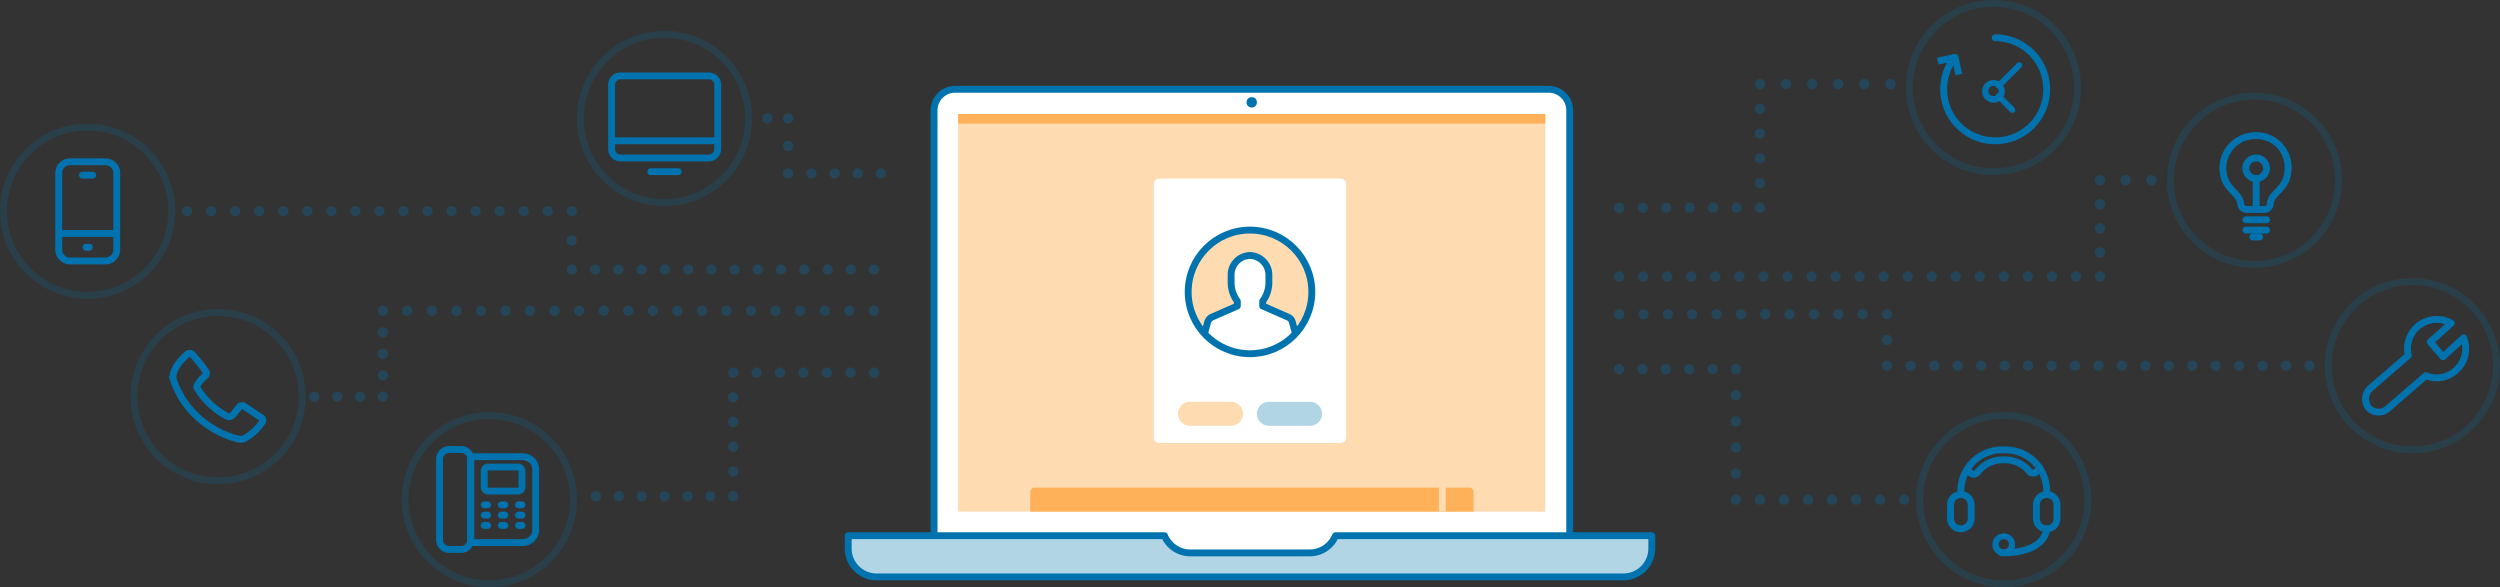 <svg id="Layer_3" data-name="Layer 3" xmlns="http://www.w3.org/2000/svg" xmlns:xlink="http://www.w3.org/1999/xlink" viewBox="0 0 728 171"><rect x="0" y="0" width="728" height="171" fill="#333333" stroke="none"/><defs><style>.cls-1,.cls-10,.cls-11,.cls-12,.cls-13,.cls-14,.cls-15,.cls-16,.cls-17,.cls-18,.cls-24,.cls-28,.cls-3,.cls-30,.cls-31,.cls-32,.cls-4,.cls-5,.cls-6,.cls-7,.cls-8,.cls-9{fill:none;}.cls-2{opacity:0.3;}.cls-10,.cls-11,.cls-12,.cls-13,.cls-14,.cls-15,.cls-16,.cls-17,.cls-18,.cls-19,.cls-23,.cls-27,.cls-28,.cls-3,.cls-30,.cls-31,.cls-32,.cls-4,.cls-5,.cls-6,.cls-7,.cls-8,.cls-9{stroke:#0073ae;}.cls-10,.cls-11,.cls-12,.cls-13,.cls-14,.cls-15,.cls-16,.cls-17,.cls-18,.cls-23,.cls-27,.cls-28,.cls-3,.cls-31,.cls-4,.cls-5,.cls-6,.cls-7,.cls-8,.cls-9{stroke-linecap:round;}.cls-10,.cls-11,.cls-12,.cls-13,.cls-14,.cls-15,.cls-16,.cls-17,.cls-18,.cls-23,.cls-27,.cls-28,.cls-3,.cls-30,.cls-31,.cls-4,.cls-5,.cls-6,.cls-7,.cls-8,.cls-9{stroke-linejoin:round;}.cls-10,.cls-11,.cls-12,.cls-13,.cls-14,.cls-15,.cls-16,.cls-17,.cls-3,.cls-4,.cls-5,.cls-6,.cls-7,.cls-8,.cls-9{stroke-width:3px;}.cls-4{stroke-dasharray:0 8;}.cls-5{stroke-dasharray:0 6.75;}.cls-6{stroke-dasharray:0 7;}.cls-7{stroke-dasharray:0 8.5;}.cls-8{stroke-dasharray:0 6.77;}.cls-9{stroke-dasharray:0 6.67;}.cls-10{stroke-dasharray:0 6.25;}.cls-11{stroke-dasharray:0 7.15;}.cls-12{stroke-dasharray:0 7.2;}.cls-13{stroke-dasharray:0 6.83;}.cls-14{stroke-dasharray:0 7.6;}.cls-15{stroke-dasharray:0 7.5;}.cls-16{stroke-dasharray:0 7.09;}.cls-17{stroke-dasharray:0 6.8;}.cls-18,.cls-19,.cls-23,.cls-24,.cls-27,.cls-28,.cls-30,.cls-32{stroke-width:2px;}.cls-18{opacity:0.2;}.cls-18,.cls-21{isolation:isolate;}.cls-19,.cls-25,.cls-27{fill:#fff;}.cls-19,.cls-24,.cls-32{stroke-miterlimit:10;}.cls-20{fill:#ffdbb2;}.cls-21{fill:#f80;opacity:0.5;}.cls-22{fill:#0073ae;}.cls-23,.cls-29{fill:#b2d5e6;}.cls-24{stroke:#ffdbb2;}.cls-26{clip-path:url(#clip-path);}.cls-31{stroke-width:1.75px;}</style><clipPath id="clip-path" transform="translate(-298 -822)"><circle class="cls-1" cx="662" cy="907" r="18"/></clipPath></defs><title>VectorSmartObject2</title><g class="cls-2"><line class="cls-3" x1="223.5" y1="34.5" x2="223.5" y2="34.5"/><line class="cls-3" x1="229.5" y1="34.5" x2="229.5" y2="34.5"/><line class="cls-4" x1="229.5" y1="42.5" x2="229.5" y2="46.5"/><line class="cls-3" x1="229.5" y1="50.5" x2="229.5" y2="50.5"/><line class="cls-5" x1="236.3" y1="50.5" x2="253.1" y2="50.5"/><line class="cls-3" x1="256.5" y1="50.5" x2="256.5" y2="50.5"/></g><g class="cls-2"><line class="cls-3" x1="54.5" y1="61.5" x2="54.5" y2="61.5"/><line class="cls-6" x1="61.5" y1="61.5" x2="163" y2="61.5"/><line class="cls-3" x1="166.5" y1="61.5" x2="166.5" y2="61.5"/><line class="cls-7" x1="166.5" y1="70" x2="166.5" y2="74.3"/><line class="cls-3" x1="166.5" y1="78.5" x2="166.5" y2="78.5"/><line class="cls-8" x1="173.3" y1="78.5" x2="251.1" y2="78.5"/><line class="cls-3" x1="254.5" y1="78.5" x2="254.5" y2="78.5"/></g><g class="cls-2"><line class="cls-3" x1="91.5" y1="115.5" x2="91.5" y2="115.5"/><line class="cls-9" x1="98.2" y1="115.5" x2="108.2" y2="115.5"/><line class="cls-3" x1="111.5" y1="115.5" x2="111.5" y2="115.5"/><line class="cls-10" x1="111.5" y1="109.3" x2="111.5" y2="93.6"/><line class="cls-3" x1="111.5" y1="90.5" x2="111.5" y2="90.5"/><line class="cls-11" x1="118.6" y1="90.5" x2="250.9" y2="90.5"/><line class="cls-3" x1="254.5" y1="90.5" x2="254.5" y2="90.5"/></g><g class="cls-2"><line class="cls-3" x1="173.5" y1="144.5" x2="173.5" y2="144.5"/><line class="cls-9" x1="180.2" y1="144.5" x2="210.2" y2="144.5"/><line class="cls-3" x1="213.5" y1="144.5" x2="213.5" y2="144.5"/><line class="cls-12" x1="213.5" y1="137.3" x2="213.5" y2="112.1"/><line class="cls-3" x1="213.5" y1="108.5" x2="213.5" y2="108.5"/><line class="cls-13" x1="220.3" y1="108.5" x2="251.1" y2="108.5"/><line class="cls-3" x1="254.5" y1="108.5" x2="254.5" y2="108.5"/></g><g class="cls-2"><line class="cls-3" x1="550.5" y1="24.5" x2="550.5" y2="24.5"/><line class="cls-14" x1="542.9" y1="24.5" x2="516.3" y2="24.5"/><line class="cls-3" x1="512.5" y1="24.5" x2="512.5" y2="24.5"/><line class="cls-12" x1="512.5" y1="31.7" x2="512.5" y2="56.9"/><line class="cls-3" x1="512.5" y1="60.5" x2="512.5" y2="60.5"/><line class="cls-13" x1="505.7" y1="60.5" x2="474.9" y2="60.5"/><line class="cls-3" x1="471.5" y1="60.5" x2="471.5" y2="60.5"/></g><g class="cls-2"><line class="cls-3" x1="626.5" y1="52.5" x2="626.5" y2="52.5"/><line class="cls-15" x1="619" y1="52.5" x2="615.3" y2="52.5"/><line class="cls-3" x1="611.5" y1="52.5" x2="611.5" y2="52.5"/><line class="cls-6" x1="611.5" y1="59.5" x2="611.5" y2="77"/><line class="cls-3" x1="611.5" y1="80.5" x2="611.5" y2="80.5"/><line class="cls-6" x1="604.5" y1="80.5" x2="475" y2="80.5"/><line class="cls-3" x1="471.5" y1="80.5" x2="471.5" y2="80.5"/></g><g class="cls-2"><line class="cls-3" x1="672.5" y1="106.5" x2="672.5" y2="106.5"/><line class="cls-13" x1="665.7" y1="106.5" x2="552.9" y2="106.5"/><line class="cls-3" x1="549.5" y1="106.5" x2="549.5" y2="106.5"/><line class="cls-15" x1="549.5" y1="99" x2="549.5" y2="95.3"/><line class="cls-3" x1="549.5" y1="91.5" x2="549.5" y2="91.5"/><line class="cls-16" x1="542.4" y1="91.5" x2="475" y2="91.5"/><line class="cls-3" x1="471.5" y1="91.5" x2="471.5" y2="91.5"/></g><g class="cls-2"><line class="cls-3" x1="554.5" y1="145.5" x2="554.5" y2="145.5"/><line class="cls-6" x1="547.5" y1="145.5" x2="509" y2="145.5"/><line class="cls-3" x1="505.5" y1="145.5" x2="505.5" y2="145.5"/><line class="cls-14" x1="505.5" y1="137.9" x2="505.5" y2="111.3"/><line class="cls-3" x1="505.5" y1="107.5" x2="505.5" y2="107.5"/><line class="cls-17" x1="498.7" y1="107.5" x2="474.9" y2="107.5"/><line class="cls-3" x1="471.5" y1="107.5" x2="471.5" y2="107.5"/></g><circle class="cls-18" cx="580.5" cy="25.5" r="24.5"/><circle class="cls-18" cx="193.5" cy="34.5" r="24.5"/><circle class="cls-18" cx="25.5" cy="61.5" r="24.5"/><circle class="cls-18" cx="63.5" cy="115.5" r="24.5"/><circle class="cls-18" cx="142.5" cy="145.5" r="24.5"/><circle class="cls-18" cx="656.5" cy="52.5" r="24.5"/><circle class="cls-18" cx="702.5" cy="106.5" r="24.5"/><circle class="cls-18" cx="583.5" cy="145.5" r="24.5"/><path class="cls-19" d="M755,983.5a6.12,6.12,0,0,1-6.1,6.1H576.1a6.12,6.12,0,0,1-6.1-6.1V854.1a6.12,6.12,0,0,1,6.1-6.1H749a6.12,6.12,0,0,1,6.1,6.1V983.5" transform="translate(-298 -822)"/><polyline class="cls-20" points="450 149 279 149 279 33.2 450 33.2 450 149"/><polyline class="cls-21" points="450 36 279 36 279 33.2 450 33.2 450 36"/><path class="cls-21" d="M727,971H598v-5.8a1.22,1.22,0,0,1,1.2-1.2H725.9a1.22,1.22,0,0,1,1.2,1.2V971" transform="translate(-298 -822)"/><circle class="cls-22" cx="364.5" cy="29.8" r="1.5"/><path class="cls-23" d="M686.9,978a8.1,8.1,0,0,1-7.4,5h-35a8.1,8.1,0,0,1-7.4-5H545v3.7a8.28,8.28,0,0,0,8.3,8.3H770.7a8.28,8.28,0,0,0,8.3-8.3V978H686.9Z" transform="translate(-298 -822)"/><line class="cls-24" x1="420" y1="140" x2="420" y2="149"/><path class="cls-25" d="M688.4,951H635.6a1.58,1.58,0,0,1-1.6-1.6V875.6a1.58,1.58,0,0,1,1.6-1.6h52.8a1.58,1.58,0,0,1,1.6,1.6v73.8A1.58,1.58,0,0,1,688.4,951Z" transform="translate(-298 -822)"/><circle class="cls-20" cx="364" cy="85" r="18"/><g class="cls-26"><path class="cls-27" d="M675.6,920.4l-1.3-4.7a2,2,0,0,0-1.1-1.3l-7.5-3.3h0v-1.4a9.23,9.23,0,0,0,1.8-5.7v-1.8a5.68,5.68,0,0,0-5.5-5.8h0a5.62,5.62,0,0,0-5.5,5.8V904a9.23,9.23,0,0,0,1.8,5.7v1.4h0l-7.5,3.3a2.36,2.36,0,0,0-1.1,1.3l-1.3,4.7a0.7,0.7,0,0,0,.7.9l12.9,6.6h0l12.9-6.6A0.7,0.7,0,0,0,675.6,920.4Z" transform="translate(-298 -822)"/></g><circle class="cls-28" cx="364" cy="85" r="18"/><path class="cls-20" d="M656.5,946h-12a3.54,3.54,0,0,1-3.5-3.5h0a3.54,3.54,0,0,1,3.5-3.5h12a3.54,3.54,0,0,1,3.5,3.5h0A3.54,3.54,0,0,1,656.5,946Z" transform="translate(-298 -822)"/><path class="cls-29" d="M679.5,946h-12a3.54,3.54,0,0,1-3.5-3.5h0a3.54,3.54,0,0,1,3.5-3.5h12a3.54,3.54,0,0,1,3.5,3.5h0A3.54,3.54,0,0,1,679.5,946Z" transform="translate(-298 -822)"/><path class="cls-28" d="M988.2,935.1l11.1-9.6a8.5,8.5,0,0,1,2.7-8.4,8.64,8.64,0,0,1,9.8-1l-6.1,5.5,3.7,4.3,6-5.5a8.38,8.38,0,0,1-2.3,9.5,8.24,8.24,0,0,1-8.7,1.5L993.3,941a4,4,0,0,1-5.6-.3h0a4.18,4.18,0,0,1,.5-5.6h0Z" transform="translate(-298 -822)"/><path class="cls-28" d="M869,966v-1a12,12,0,0,1,12-12h1a12,12,0,0,1,12,12v1" transform="translate(-298 -822)"/><path class="cls-28" d="M894,976h0a3,3,0,0,1-3-3v-4a3,3,0,0,1,3-3h0a3,3,0,0,1,3,3v4A3,3,0,0,1,894,976Z" transform="translate(-298 -822)"/><path class="cls-28" d="M869,976h0a3,3,0,0,1-3-3v-4a3,3,0,0,1,3-3h0a3,3,0,0,1,3,3v4A3,3,0,0,1,869,976Z" transform="translate(-298 -822)"/><path class="cls-28" d="M894,976s0,7-13,7" transform="translate(-298 -822)"/><path class="cls-22" d="M881.5,979a1.5,1.5,0,1,1-1.5,1.5,1.54,1.54,0,0,1,1.5-1.5m0-1.7a3.3,3.3,0,1,0,3.3,3.3,3.33,3.33,0,0,0-3.3-3.3h0Z" transform="translate(-298 -822)"/><path class="cls-28" d="M871,959l0.8,0.7a1.38,1.38,0,0,0,2.1-.2,9.24,9.24,0,0,1,7.2-3.6h0.8a9.32,9.32,0,0,1,7.1,3.4,1.42,1.42,0,0,0,2.2-.1l0.8-1" transform="translate(-298 -822)"/><path class="cls-28" d="M954.9,861.5a9.48,9.48,0,0,0-9.6,9.3c0,6.3,4.6,6.9,5.2,10.4a1.77,1.77,0,0,0,1.7,1.8h5.2a1.71,1.71,0,0,0,1.7-1.8c0.6-3.6,5.2-4,5.2-10.4A9.18,9.18,0,0,0,954.9,861.5Z" transform="translate(-298 -822)"/><line class="cls-28" x1="654" y1="64" x2="660" y2="64"/><line class="cls-30" x1="657" y1="52" x2="657" y2="61"/><line class="cls-28" x1="654" y1="67" x2="660" y2="67"/><line class="cls-28" x1="656" y1="69" x2="658" y2="69"/><path class="cls-22" d="M955,869a2,2,0,1,1-2,2,2,2,0,0,1,2-2m0-2a4,4,0,1,0,4,4,4,4,0,0,0-4-4h0Z" transform="translate(-298 -822)"/><path class="cls-28" d="M879,833a15,15,0,1,1-15,15,15.36,15.36,0,0,1,1.9-7.4" transform="translate(-298 -822)"/><polyline class="cls-30" points="564.3 17.8 569.3 16.7 570.4 21.7"/><path class="cls-22" d="M878.5,847a1.5,1.5,0,1,1-1.5,1.5,1.54,1.54,0,0,1,1.5-1.5m0-1.7a3.3,3.3,0,1,0,3.3,3.3,3.33,3.33,0,0,0-3.3-3.3h0Z" transform="translate(-298 -822)"/><line class="cls-31" x1="582" y1="25" x2="588" y2="19"/><line class="cls-31" x1="582" y1="28" x2="586" y2="32"/><path class="cls-32" d="M363.9,943.1a1.38,1.38,0,0,0,1.8-.2c0.5-.5,2.1-2.5,2.1-2.5a1,1,0,0,1,1.3-.1c0.8,0.5,2.2,1.5,5.1,3.4a0.94,0.94,0,0,1,.3,1,15.26,15.26,0,0,1-5.3,5c-0.7.5-2.4,0-2.4,0s-13.6-3.1-18.3-17.1a3.44,3.44,0,0,1,0-1.8s0.4-2.5,4.1-5.7a1.11,1.11,0,0,1,1.3,0,53.59,53.59,0,0,1,4.1,5.1,0.9,0.9,0,0,1-.1,1.1,11.43,11.43,0,0,0-2.5,2.9,1.25,1.25,0,0,0,.2,1.1A22.42,22.42,0,0,0,363.9,943.1Z" transform="translate(-298 -822)"/><path class="cls-32" d="M432.3,982h-3.5a2.8,2.8,0,0,1-2.8-2.8V955.7a2.8,2.8,0,0,1,2.8-2.8h3.5a2.8,2.8,0,0,1,2.8,2.8v23.5A2.86,2.86,0,0,1,432.3,982Z" transform="translate(-298 -822)"/><path class="cls-32" d="M450.3,980H435V955h15.3a3.76,3.76,0,0,1,3.7,3.7v17.6A3.76,3.76,0,0,1,450.3,980Z" transform="translate(-298 -822)"/><path class="cls-32" d="M448.8,965h-8.6a1.16,1.16,0,0,1-1.2-1.2v-4.6a1.16,1.16,0,0,1,1.2-1.2h8.6a1.16,1.16,0,0,1,1.2,1.2v4.6A1.16,1.16,0,0,1,448.8,965Z" transform="translate(-298 -822)"/><line class="cls-28" x1="141" y1="147" x2="142" y2="147"/><line class="cls-28" x1="146" y1="147" x2="147" y2="147"/><line class="cls-28" x1="151" y1="147" x2="152" y2="147"/><line class="cls-28" x1="141" y1="150" x2="142" y2="150"/><line class="cls-28" x1="146" y1="150" x2="147" y2="150"/><line class="cls-28" x1="151" y1="150" x2="152" y2="150"/><line class="cls-28" x1="141" y1="153" x2="142" y2="153"/><line class="cls-28" x1="146" y1="153" x2="147" y2="153"/><line class="cls-28" x1="151" y1="153" x2="152" y2="153"/><path class="cls-28" d="M328.7,898H318.4a3.33,3.33,0,0,1-3.3-3.3V872.4a3.33,3.33,0,0,1,3.3-3.3h10.3a3.33,3.33,0,0,1,3.3,3.3v22.3A3.33,3.33,0,0,1,328.7,898Z" transform="translate(-298 -822)"/><line class="cls-28" x1="24" y1="51" x2="27" y2="51"/><line class="cls-28" x1="25" y1="72" x2="26" y2="72"/><line class="cls-28" x1="18" y1="68" x2="33" y2="68"/><path class="cls-28" d="M504.4,868H478.7a2.58,2.58,0,0,1-2.6-2.6V846.7a2.58,2.58,0,0,1,2.6-2.6h25.7a2.58,2.58,0,0,1,2.6,2.6v18.7A2.65,2.65,0,0,1,504.4,868Z" transform="translate(-298 -822)"/><line class="cls-28" x1="189.5" y1="50" x2="197.5" y2="50"/><line class="cls-28" x1="179" y1="41" x2="208" y2="41"/></svg>
